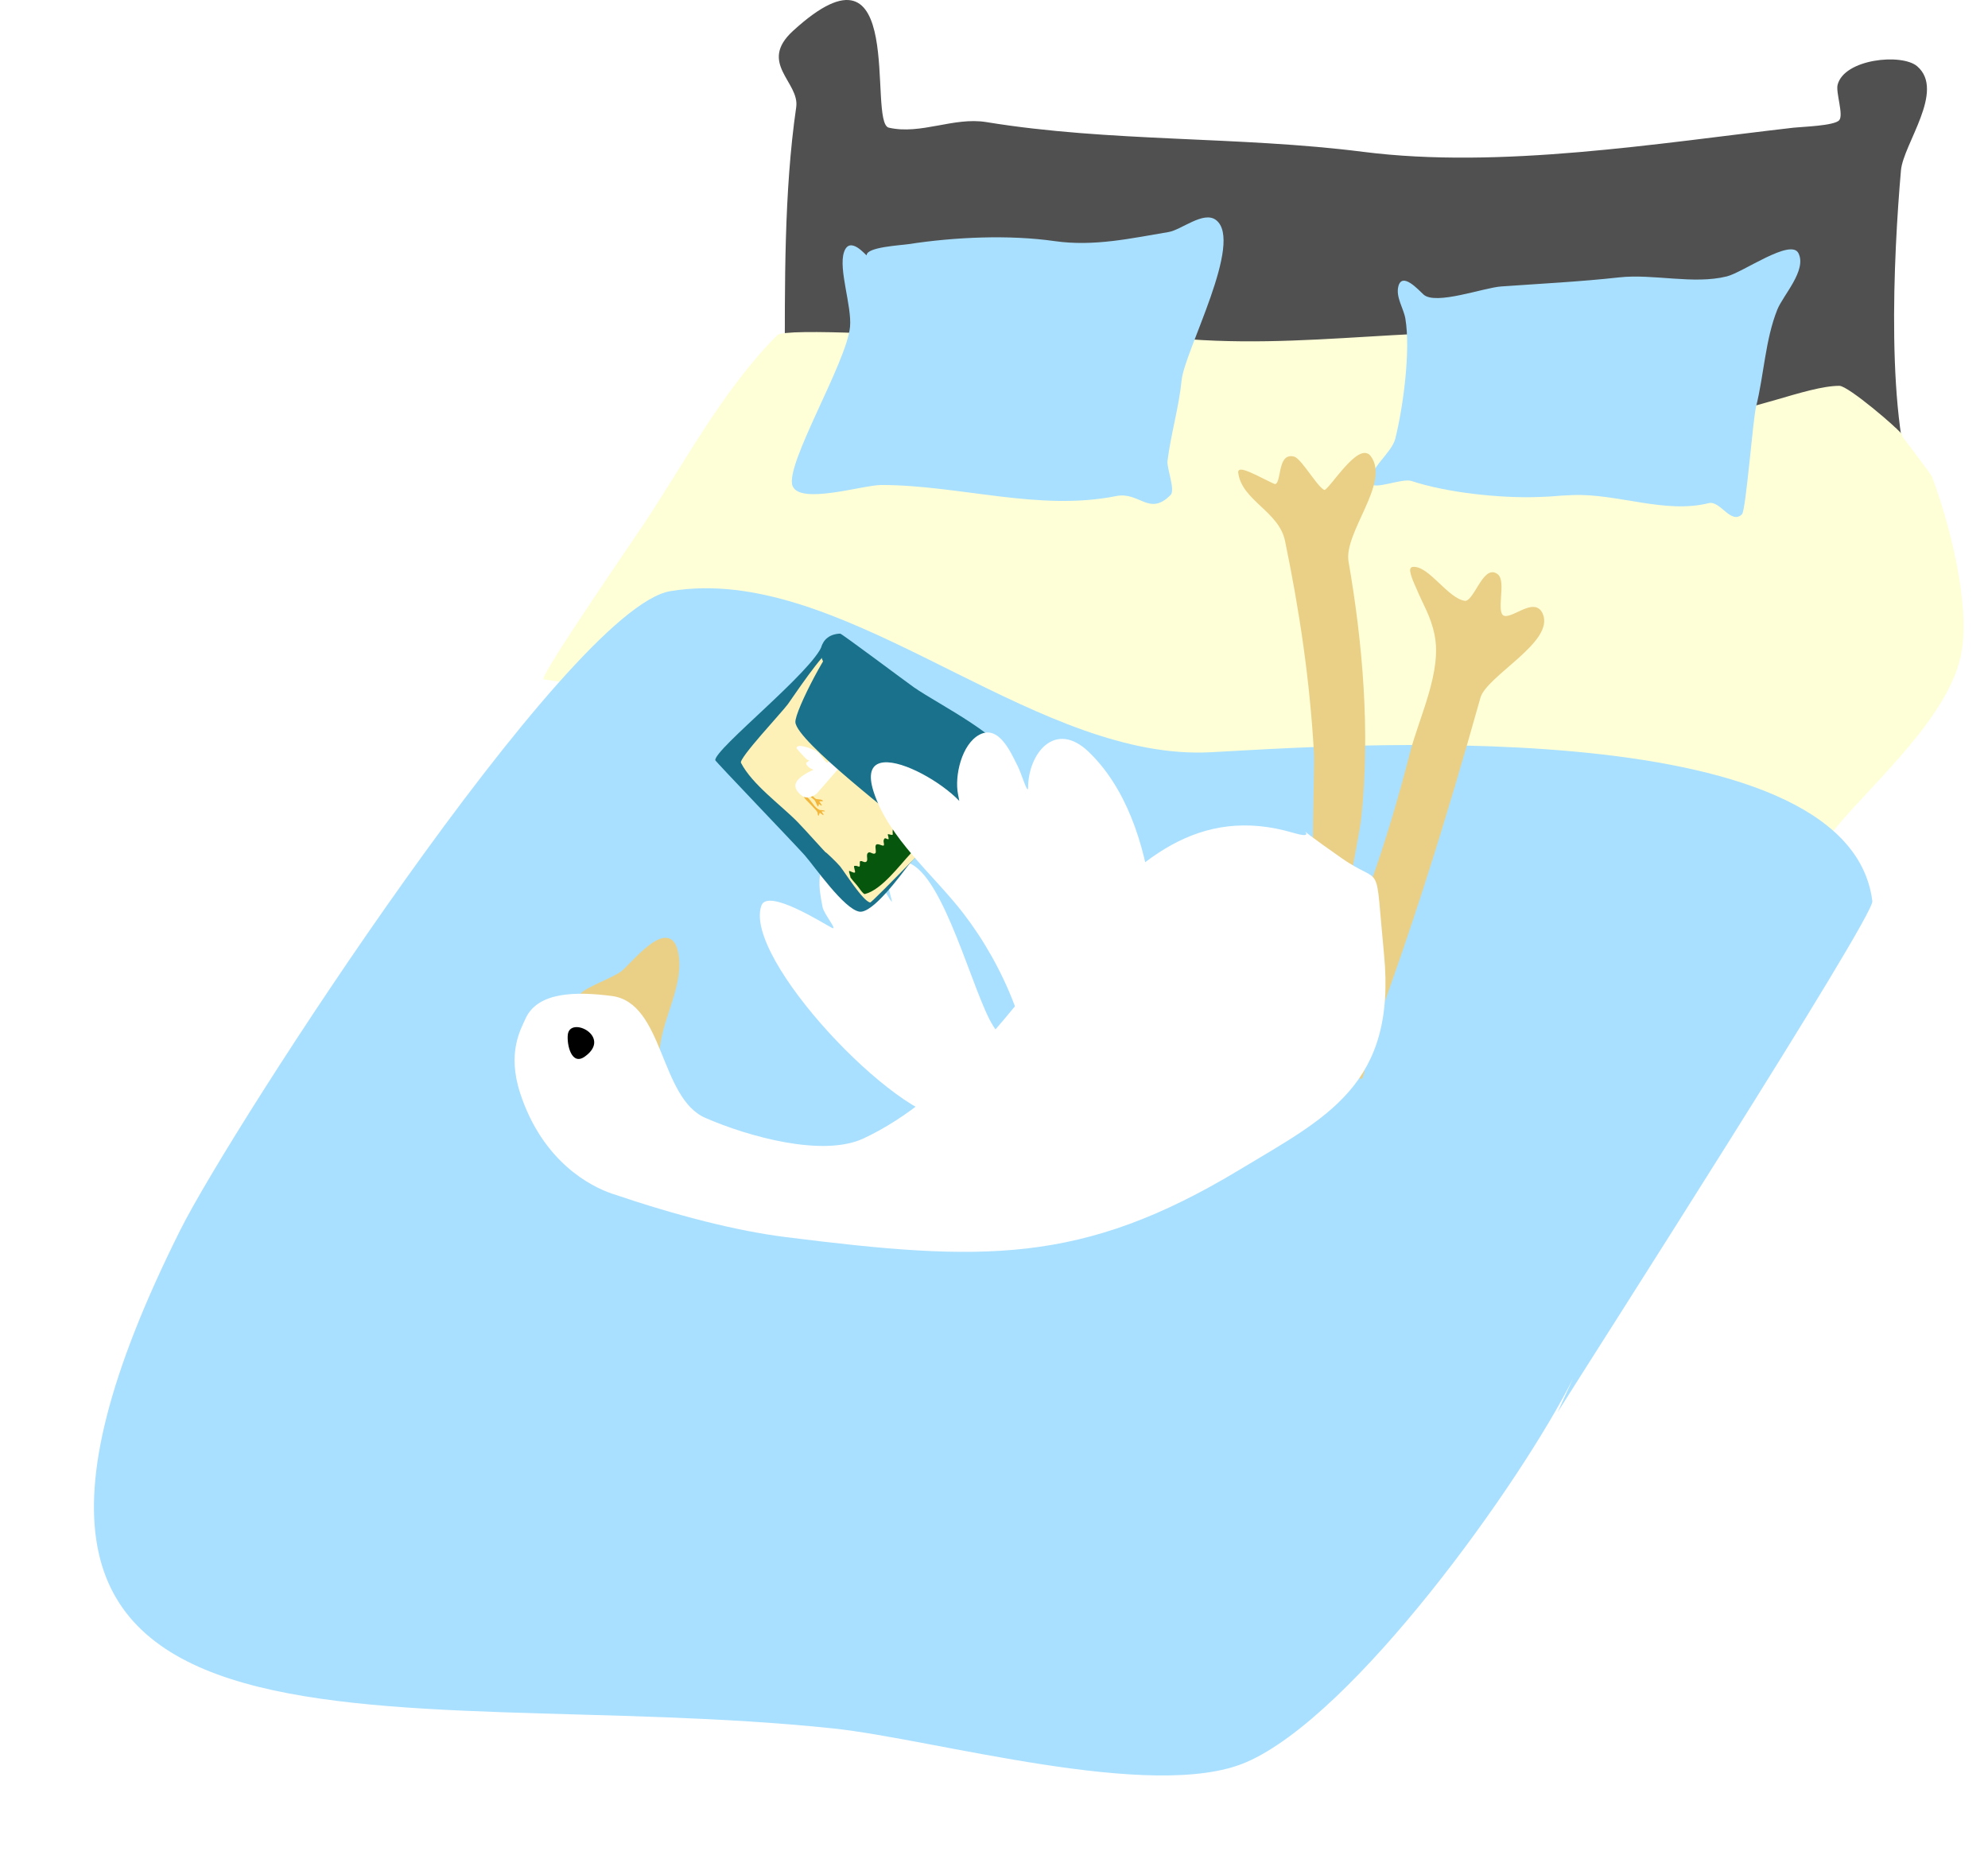 <?xml version="1.0" encoding="UTF-8" standalone="no"?>
<!DOCTYPE svg PUBLIC "-//W3C//DTD SVG 1.1//EN" "http://www.w3.org/Graphics/SVG/1.1/DTD/svg11.dtd">
<!-- Created with Vectornator (http://vectornator.io/) -->
<svg height="100%" stroke-miterlimit="10" style="fill-rule:nonzero;clip-rule:evenodd;stroke-linecap:round;stroke-linejoin:round;" version="1.1" viewBox="142.507 167.969 450.78 419.829" width="100%" xml:space="preserve" xmlns="http://www.w3.org/2000/svg" xmlns:xlink="http://www.w3.org/1999/xlink">
<defs>
<filter color-interpolation-filters="sRGB" filterUnits="userSpaceOnUse" height="136.232" id="Filter" width="314.797" x="142.507" y="435.448">
<feGaussianBlur in="SourceGraphic" result="Blur" stdDeviation="24.74"/>
</filter>
<filter color-interpolation-filters="sRGB" filterUnits="userSpaceOnUse" height="230.909" id="Filter_2" width="219.423" x="336.388" y="340.074">
<feGaussianBlur in="SourceGraphic" result="Blur" stdDeviation="24.74"/>
</filter>
<filter color-interpolation-filters="sRGB" filterUnits="userSpaceOnUse" height="190.326" id="Filter_3" width="253.985" x="293.819" y="287.025">
<feGaussianBlur in="SourceGraphic" result="Blur" stdDeviation="24.74"/>
</filter>
<filter color-interpolation-filters="sRGB" filterUnits="userSpaceOnUse" height="173.824" id="Filter_4" width="149.652" x="438.007" y="360.262">
<feGaussianBlur in="SourceGraphic" result="Blur" stdDeviation="24.74"/>
</filter>
<filter color-interpolation-filters="sRGB" filterUnits="userSpaceOnUse" height="152.905" id="Filter_5" width="134.686" x="390.688" y="430.203">
<feGaussianBlur in="SourceGraphic" result="Blur" stdDeviation="24.74"/>
</filter>
<filter color-interpolation-filters="sRGB" filterUnits="userSpaceOnUse" height="144.237" id="Filter_6" width="293.945" x="157.474" y="414.215">
<feGaussianBlur in="SourceGraphic" result="Blur" stdDeviation="24.74"/>
</filter>
<filter color-interpolation-filters="sRGB" filterUnits="userSpaceOnUse" height="54.704" id="Filter_7" width="245.746" x="188.347" y="470.091">
<feGaussianBlur in="SourceGraphic" result="Blur" stdDeviation="7.518"/>
</filter>
<filter color-interpolation-filters="sRGB" filterUnits="userSpaceOnUse" height="100.762" id="Filter_8" width="78.316" x="438.268" y="383.308">
<feGaussianBlur in="SourceGraphic" result="Blur" stdDeviation="7.518"/>
</filter>
<filter color-interpolation-filters="sRGB" filterUnits="userSpaceOnUse" height="58.476" id="Filter_9" width="37.865" x="401.098" y="528.278">
<feGaussianBlur in="SourceGraphic" result="Blur" stdDeviation="7.518"/>
</filter>
<filter color-interpolation-filters="sRGB" filterUnits="userSpaceOnUse" height="60.216" id="Filter_10" width="39.594" x="394.496" y="527.582">
<feGaussianBlur in="SourceGraphic" result="Blur" stdDeviation="7.518"/>
</filter>
<filter color-interpolation-filters="sRGB" filterUnits="userSpaceOnUse" height="53.603" id="Filter_11" width="39.257" x="393.44" y="527.93">
<feGaussianBlur in="SourceGraphic" result="Blur" stdDeviation="7.518"/>
</filter>
<filter color-interpolation-filters="sRGB" filterUnits="userSpaceOnUse" height="52.558" id="Filter_12" width="40.724" x="403.112" y="528.278">
<feGaussianBlur in="SourceGraphic" result="Blur" stdDeviation="7.518"/>
</filter>
<filter color-interpolation-filters="sRGB" filterUnits="userSpaceOnUse" height="49.774" id="Filter_13" width="41.035" x="405.237" y="522.709">
<feGaussianBlur in="SourceGraphic" result="Blur" stdDeviation="7.518"/>
</filter>
<filter color-interpolation-filters="sRGB" filterUnits="userSpaceOnUse" height="75.47" id="Filter_14" width="91.793" x="241.826" y="315.44">
<feGaussianBlur in="SourceGraphic" result="Blur" stdDeviation="10.91"/>
</filter>
<filter color-interpolation-filters="sRGB" filterUnits="userSpaceOnUse" height="84.232" id="Filter_15" width="99.799" x="215.372" y="370.724">
<feGaussianBlur in="SourceGraphic" result="Blur" stdDeviation="10.91"/>
</filter>
<filter color-interpolation-filters="sRGB" filterUnits="userSpaceOnUse" height="97.374" id="Filter_16" width="145.782" x="157.553" y="482.32">
<feGaussianBlur in="SourceGraphic" result="Blur" stdDeviation="10.91"/>
</filter>
<filter color-interpolation-filters="sRGB" filterUnits="userSpaceOnUse" height="184.277" id="Filter_17" width="149.226" x="444.061" y="343.428">
<feGaussianBlur in="SourceGraphic" result="Blur" stdDeviation="10.91"/>
</filter>
<filter color-interpolation-filters="sRGB" filterUnits="userSpaceOnUse" height="112.52" id="Filter_18" width="294.218" x="164.109" y="450.088">
<feGaussianBlur in="SourceGraphic" result="Blur" stdDeviation="20.276"/>
</filter>
</defs>
<g id="Layer-13">
<g opacity="1">
<path d="M320.468 252.178C320.468 232.674 320.25 211.497 323.047 192.281C323.876 186.585 314.324 182.301 322.31 174.986C348.396 151.091 339.133 195.796 344.045 196.921C351.34 198.591 358.753 194.446 366.148 195.655C394.263 200.254 423.371 198.811 451.613 202.404C482.743 206.365 518.525 200.437 549.235 196.921C550.983 196.72 558.433 196.512 559.549 195.233C560.586 194.047 558.751 188.944 559.181 187.219C560.654 181.317 573.737 179.999 577.232 183.001C583.682 188.54 574.071 200.628 573.548 206.622C571.896 225.537 569.909 264.091 577.232 280.862" fill="#505050" fill-rule="nonzero" opacity="1" stroke="none"/>
<path d="M517.207 348.153C515.352 349.08 522.477 339.714 523.941 338.25C529.828 332.363 535.799 327.325 540.974 320.425C551.298 306.66 549.313 290.29 558.799 276.06C559.675 274.746 570.855 264.969 572.323 264.969C572.365 264.969 580.359 275.456 580.585 276.06C584.48 286.445 589.194 304.423 587.319 315.672C584.924 330.043 567.762 344.923 558.799 355.679C554.61 360.706 553.106 367.413 549.689 373.108C542.65 384.838 527.616 391.784 516.415 399.252" fill="#ffffd7" fill-rule="nonzero" opacity="1" stroke="none"/>
<path d="M265.674 322.009C265.674 320.102 285.236 291.677 288.253 287.151C297.894 272.69 306.484 256.245 318.754 243.975C320.543 242.186 353.482 244.371 358.761 244.371C371.405 244.371 393.9 242.986 406.363 244.371C438.362 247.926 467.127 240.657 498.696 244.371C511.618 245.891 517.718 260.324 530.675 261.404C538.1 262.023 552.112 255.465 559.591 255.465C561.584 255.465 572.884 265.103 573.852 266.553C574.127 266.967 572.749 268.792 572.663 268.93C568.096 276.237 563.611 283.476 559.591 291.113C551.798 305.92 539.264 324.908 527.506 336.666C523.592 340.58 509.681 354.159 509.681 359.64" fill="#ffffd7" fill-rule="nonzero" opacity="1" stroke="none"/>
<path d="M301.969 301.375C299.476 301.406 296.974 301.619 294.5 302.031C271.222 305.911 195.024 423.639 183.406 446.875C117.67 578.348 230.11 549.275 331.406 559.938C354.333 562.351 403.837 576.708 425.031 567.625C449.501 557.138 487.416 504.137 499.188 480.594L495.688 488.25C502.982 476.579 567.505 375.882 567.062 372.344C561.556 328.295 442.925 337.2 417.031 338.562C378.731 340.578 339.361 300.907 301.969 301.375Z" fill="#a9e0ff" fill-rule="nonzero" opacity="1" stroke="none"/>
<path d="M204.357 497.298C268.291 497.298 331.548 509.829 395.453 509.829" fill="#000105" fill-opacity="0" fill-rule="nonzero" filter="url(#Filter)" opacity="0.337" stroke="none"/>
<path d="M493.96 401.924C459.946 435.938 427.124 470.617 398.238 509.133" fill="#000105" fill-opacity="0" fill-rule="nonzero" filter="url(#Filter_2)" opacity="0.337" stroke="none"/>
<path d="M378.049 349.364C386.498 346.196 351.329 359.368 356.12 362.243C362.086 365.822 378.71 361.326 381.182 370.597C382.643 376.076 372.664 396.388 377.701 396.703C384.97 397.157 393.508 383.373 401.371 387.305C405.796 389.517 399.188 415.711 400.675 415.499C408.23 414.42 409.291 398.021 417.034 395.31C423.276 393.126 428.159 410.601 430.609 408.886C437.429 404.112 433.431 391.661 439.66 385.912C443.833 382.059 453.514 400.098 460.544 393.57C475.26 379.905 448.918 362.77 480.037 359.806C482.004 359.619 483.982 359.574 485.954 359.458" fill="#000105" fill-opacity="0" fill-rule="nonzero" filter="url(#Filter_3)" opacity="0.337" stroke="none"/>
<path d="M509.972 422.113C503.541 422.113 524.456 435.261 525.635 432.903C527.052 430.071 519.402 431.616 516.237 431.511C512.41 431.383 500.15 431.428 499.877 437.428C499.304 450.038 511.285 460.466 512.756 472.236" fill="#000105" fill-opacity="0" fill-rule="nonzero" filter="url(#Filter_4)" opacity="0.337" stroke="none"/>
<path d="M453.583 495.906C453.583 494.629 452.345 491.767 453.583 492.077C454.019 492.186 472.659 534.882 457.76 516.79C455.985 514.635 454.216 512.413 452.538 510.177" fill="#000105" fill-opacity="0" fill-rule="nonzero" filter="url(#Filter_5)" opacity="0.337" stroke="none"/>
<path d="M235.685 476.065C242.755 483.136 258.399 479.539 267.36 478.85C295.329 476.698 325.293 483.569 353.336 484.419C357.056 484.532 387.633 485.671 388.492 488.248C389.52 491.332 381.97 488.316 378.745 487.9C376.547 487.616 374.338 487.416 372.132 487.204C369.201 486.922 351.103 485.288 348.463 485.115C323.722 483.493 298.016 481.634 273.277 481.634C264.829 481.634 256.618 481.658 248.215 480.938C243.467 480.531 237.425 480.513 237.425 480.59C237.425 480.605 253.586 483.694 253.785 483.723C263.351 485.118 269.711 485.007 279.891 485.115C304.975 485.382 329.172 486.487 354.032 489.988C365.244 491.567 377.959 496.602 389.188 496.602C391.022 496.602 385.726 495.383 383.967 494.861C382.132 494.318 380.261 493.903 378.397 493.469C366.424 490.684 367.689 491.005 352.988 489.292C340.464 487.833 327.944 486.333 315.395 485.115C297.93 483.42 296.469 483.552 278.846 483.723C259.376 483.912 238.674 482.696 219.325 485.115" fill="#000105" fill-opacity="0" fill-rule="nonzero" filter="url(#Filter_6)" opacity="0.337" stroke="none"/>
<path d="M207.142 491.729C216.711 485.987 242.179 490.452 253.089 492.077C285.895 496.963 320.229 496.315 353.336 498.342C367.583 499.214 382.353 500.568 396.498 502.519C401.12 503.157 415.543 506 415.294 506" fill="#000105" fill-opacity="0" fill-rule="nonzero" filter="url(#Filter_7)" opacity="0.337" stroke="none"/>
<path d="M497.789 404.709C494.709 395.468 488.114 413.024 482.473 422.809C474.248 437.077 465.969 451.421 457.064 465.275" fill="#000105" fill-opacity="0" fill-rule="nonzero" filter="url(#Filter_8)" opacity="0.337" stroke="none"/>
<path d="M420.167 547.073C419.633 554.015 420.019 560.998 420.167 567.958" fill="#000105" fill-opacity="0" fill-rule="nonzero" filter="url(#Filter_9)" opacity="0.337" stroke="none"/>
<path d="M415.294 546.377C411.84 546.377 413.902 565.697 413.902 569.002" fill="#000105" fill-opacity="0" fill-rule="nonzero" filter="url(#Filter_10)" opacity="0.337" stroke="none"/>
<path d="M413.902 546.725C410.696 550.999 413.078 557.396 413.205 562.737" fill="#000105" fill-opacity="0" fill-rule="nonzero" filter="url(#Filter_11)" opacity="0.337" stroke="none"/>
<path d="M421.907 547.073C421.907 552.171 423.619 557.146 425.04 562.041" fill="#000105" fill-opacity="0" fill-rule="nonzero" filter="url(#Filter_12)" opacity="0.337" stroke="none"/>
<path d="M425.04 541.504C422.112 544.433 426.387 549.691 427.477 553.687" fill="#000105" fill-opacity="0" fill-rule="nonzero" filter="url(#Filter_13)" opacity="0.337" stroke="none"/>
<path d="M296.25 343.098C289.515 340.853 276.959 349.083 270.493 351.104C270.036 351.247 269.1 350.974 269.1 351.452C269.1 356.144 303.309 361.9 306.345 363.635" fill="#000105" fill-opacity="0" fill-rule="nonzero" filter="url(#Filter_14)" opacity="0.337" stroke="none"/>
<path d="M242.646 398.791C246.098 397.928 245.8 397.905 251.696 398.095C253.348 398.148 256.096 399.211 257.614 399.835C279.785 408.965 239.629 410.955 253.437 419.676C261.959 425.059 283.772 417.37 287.897 427.682" fill="#000105" fill-opacity="0" fill-rule="nonzero" filter="url(#Filter_15)" opacity="0.337" stroke="none"/>
<path d="M193.567 510.177C193.567 504.894 182.667 537.251 185.213 537.675C194.517 539.226 199.497 515.052 207.838 516.442C208.893 516.618 208.169 518.57 208.534 519.575C212.068 529.292 202.105 543.585 208.186 551.947C209.041 553.121 211.191 551.805 211.667 551.25C217.611 544.316 223.676 525.449 233.248 523.056C239.595 521.469 238.081 545.19 241.95 544.637C244.212 544.314 243.851 540.479 244.735 538.371C247.08 532.778 250.071 525.756 255.177 522.012C261.413 517.438 262.862 557.706 276.062 548.466" fill="#000105" fill-opacity="0" fill-rule="nonzero" filter="url(#Filter_16)" opacity="0.337" stroke="none"/>
<path d="M566.013 372.337C566.013 368.051 557.446 373.481 555.57 374.078C553.428 374.759 542.691 374.207 542.691 377.21C542.691 382.599 559.421 390.097 555.57 395.659C549.841 403.934 532.597 405.227 532.597 417.588C532.597 431.043 521.504 420.295 516.237 429.074C512.067 436.025 520.751 443.547 518.326 449.611C515.975 455.488 504.203 450.357 500.922 456.921C498.685 461.393 502.375 466.339 500.574 470.844C498.544 475.917 491.273 472.835 488.043 476.065C485.142 478.965 490.264 484.534 489.783 487.9C489.313 491.188 474.399 498.592 471.335 500.431" fill="#000105" fill-opacity="0" fill-rule="nonzero" filter="url(#Filter_17)" opacity="0.337" stroke="none"/>
<path d="M214.8 500.779C237.075 500.779 259.785 503.22 281.979 504.608C323.628 507.211 366.304 505.029 407.636 511.917" fill="#000105" fill-opacity="0" fill-rule="nonzero" filter="url(#Filter_18)" opacity="0.337" stroke="none"/>
<path d="M465.292 234.761C464.197 233.774 460.434 229.509 459.578 232.932C458.97 235.365 460.795 237.947 461.178 240.246C462.391 247.522 460.678 260.299 458.893 267.442C458.056 270.79 452.76 274.258 453.408 277.498C453.762 279.269 460.444 276.338 462.549 277.04C470.553 279.708 482.577 280.949 490.888 280.697C495.965 280.543 494.286 280.426 499.116 280.24C509.26 279.85 520.037 284.551 529.969 282.068C532.558 281.421 535.04 287.053 537.51 284.582C538.398 283.695 539.958 263.136 540.71 260.129C542.479 253.05 542.782 245.006 545.509 238.189C546.823 234.903 552.251 229.276 550.309 225.391C548.587 221.948 537.749 229.73 534.082 230.647C526.504 232.541 517.409 230.011 509.629 230.875C500.881 231.847 491.717 232.302 482.889 232.932C478.902 233.217 468.047 237.244 465.292 234.761Z" fill="#a9e0ff" fill-rule="nonzero" opacity="1" stroke="none"/>
<path d="M339.024 225.848C339.029 226.165 335.216 221.16 333.882 225.162C332.592 229.03 335.681 237.363 335.253 242.074C334.519 250.142 320.354 273.503 322.226 278.183C323.944 282.477 338.186 277.955 342.338 277.955C360.01 277.955 378.003 283.985 395.587 280.469C400.921 279.402 403.041 285.128 407.928 280.24C409.08 279.089 407.029 274.176 407.243 272.47C408.007 266.359 409.825 260.361 410.442 254.186C411.105 247.565 424.672 222.693 418.213 217.849C415.4 215.739 410.396 220.104 407.471 220.591C399.006 222.002 390.582 223.925 381.646 222.648C371.267 221.165 358.959 221.726 348.508 223.334C346.699 223.612 338.993 223.995 339.024 225.848Z" fill="#a9e0ff" fill-rule="nonzero" opacity="1" stroke="none"/>
</g>
<path d="M274.236 393.652C275.18 392.211 281.52 390.027 283.562 388.471C285.741 386.809 294.27 375.698 295.989 383.953C296.801 387.852 295.666 391.886 294.368 395.912C293.037 400.039 291.537 404.159 291.788 408.119" fill="#ead087" fill-rule="nonzero" opacity="1" stroke="#ead087" stroke-linecap="round" stroke-linejoin="round" stroke-width="0.587"/>
<path d="M440.975 368.667C439.912 367.228 440.939 342.155 440.748 338.813C439.789 322.006 437.46 306.485 434.174 290.576C432.754 283.703 424.287 281.298 423.555 275.068C423.378 273.559 430.948 278.03 431.583 278.035C433.604 278.05 432.24 270.784 435.878 271.805C437.524 272.268 441.667 279.775 442.977 279.349C444.337 278.907 450.706 268.359 453.097 271.597C457.441 277.479 446.833 288.665 448.002 295.374C451.241 313.969 452.902 334.062 450.93 352.976C450.101 360.93 445.526 376.376 448.126 384.373" fill="#ead087" fill-rule="nonzero" opacity="1" stroke="#ead087" stroke-linecap="round" stroke-linejoin="round" stroke-width="0.587"/>
<path d="M447.977 383.251C447.623 383.071 452.831 370.363 453.451 368.645C456.976 358.89 459.914 348.797 462.505 338.748C464.602 330.618 469.823 320.324 468.071 311.844C467.164 307.45 465.511 305.138 463.791 300.967C463.661 300.651 461.882 296.933 462.816 296.823C466.269 296.417 470.599 303.91 474.61 304.513C476.974 304.868 478.997 296.107 481.923 298.418C483.814 299.911 481.313 306.804 483.307 307.82C485.366 308.868 490.363 303.525 492.032 307.213C494.817 313.366 479.349 321.011 477.916 326.116C470.359 353.039 462.29 379.168 452.397 405.421C451.587 407.569 452.106 410.398 451.115 412.344" fill="#ead087" fill-rule="nonzero" opacity="1" stroke="#ead087" stroke-linecap="round" stroke-linejoin="round" stroke-width="0.587"/>
<path d="M260.452 415.868C257.433 406.616 260.633 401.344 261.625 399.068C264.397 392.705 273.524 392.851 281.217 393.835C293.087 395.352 292.036 416.946 302.452 421.485C312.296 425.774 329.174 430.441 338.343 426.129C379.016 407.002 392.714 344.068 435.842 356.862C443.576 359.156 431.468 351.934 446.698 362.563C456.332 369.287 454.148 361.945 456.332 384.373C459.227 414.108 443.064 421.485 423.552 433.252C387.685 454.883 365.183 454.105 320.708 448.519C309.705 447.137 296.262 443.753 281.217 438.643C276.597 437.074 265.574 431.566 260.452 415.868Z" fill="#ffffff" fill-rule="nonzero" opacity="1" stroke="#c5eaff" stroke-linecap="round" stroke-linejoin="round" stroke-opacity="0" stroke-width="0.587"/>
<path d="M358.291 421.945C345.594 421.851 310.893 385.134 315.159 373.326C316.597 369.344 329.241 377.412 331.11 378.364C332.64 379.143 329.353 375.338 329.02 373.652C328.207 369.533 327.414 364.954 330.897 361.703C336.766 356.225 342.558 369.588 344.571 372.314C345.066 372.984 344.266 370.675 344.142 369.851C343.788 367.494 345.47 362.608 348.437 363.622C356.608 366.413 363.136 393.463 367.729 400.66C374.281 410.927 385.91 414.552 392.714 423.766" fill="#ffffff" fill-rule="nonzero" opacity="1" stroke="#c5eaff" stroke-linecap="round" stroke-linejoin="round" stroke-opacity="0" stroke-width="0.587"/>
<path d="M271.255 402.635C271.018 404.927 272.107 409.722 275.109 407.582C281.451 403.061 271.711 398.224 271.255 402.635Z" fill="#000000" fill-rule="nonzero" opacity="1" stroke="#c5eaff" stroke-linecap="round" stroke-linejoin="round" stroke-opacity="0" stroke-width="0.587"/>
<path d="M328.959 314.232C326.96 320.09 304.498 337.836 304.698 340.37C304.719 340.63 323.183 359.875 324.981 361.929C327.24 364.509 333.886 374.126 337.367 374.709C340.379 375.214 346.833 366.303 348.503 364.15C350.982 360.956 359.063 354.754 359.767 350.554C359.879 349.883 341.975 328.387 339.766 326.174C337.004 323.408 334.085 320.795 331.622 317.737C330.895 316.834 329.223 313.459 328.959 314.232Z" fill="#19718b" fill-rule="nonzero" opacity="1" stroke="#c5eaff" stroke-linecap="round" stroke-linejoin="round" stroke-opacity="0" stroke-width="0.587"/>
<path d="M329.77 361.298C329.978 361.656 325.015 356.067 323.376 354.396C319.495 350.441 313.08 345.902 310.525 340.964C309.991 339.932 319.804 329.517 321.168 327.645C322.08 326.393 329.5 315.278 330.849 315.504C332.746 315.822 336.006 323.063 336.978 324.56C342.235 332.656 349.377 338.286 356.331 344.817C357.244 345.674 361.157 350.718 360.106 351.949C359.089 353.14 340.244 372.706 339.818 372.635C338.186 372.361 334.028 365.702 332.975 364.415C332.29 363.578 329.608 361.019 329.77 361.298Z" fill="#fef1b7" fill-rule="nonzero" opacity="1" stroke="#c5eaff" stroke-linecap="round" stroke-linejoin="round" stroke-opacity="0" stroke-width="0.587"/>
<path d="M335.319 366.856C335.421 366.86 334.928 365.626 335.038 365.504C335.164 365.365 336.11 366.071 336.37 365.809C336.526 365.652 335.98 364.409 336.214 364.35C337.105 364.124 337.504 365.09 337.479 363.907C337.476 363.776 337.405 363.349 337.563 363.273C337.973 363.078 338.51 363.712 338.938 363.384C339.503 362.952 338.664 361.678 339.478 361.289C339.882 361.096 340.456 361.79 340.939 361.5C341.351 361.254 340.808 360.049 341.127 359.586C341.506 359.038 342.781 360.042 342.919 359.653C343.072 359.218 342.618 358.694 343.058 358.149C343.348 357.789 344.224 358.886 343.949 357.801C343.937 357.753 343.777 357.171 343.817 357.161C344.169 357.072 345.104 357.65 344.932 356.97C344.905 356.864 344.868 355.761 345.13 355.819C345.553 355.911 345.856 356.3 346.389 355.959C347.102 355.502 347.119 353.387 347.834 353.206C348.614 353.008 351.521 356.983 351.97 357.819C352.061 357.987 349.372 361.138 349.068 361.461C346.455 364.232 342.445 369.748 338.622 370.716C338.216 370.819 337.086 368.981 336.753 368.65C336.525 368.424 335.201 366.851 335.319 366.856Z" fill="#06570d" fill-rule="nonzero" opacity="1" stroke="#c5eaff" stroke-linecap="round" stroke-linejoin="round" stroke-opacity="0" stroke-width="0.587"/>
<path d="M324.87 348.497C324.384 348.659 326.229 350.245 326.568 350.668C326.96 351.158 327.578 351.652 327.874 352.203C327.921 352.291 327.917 352.944 328.093 352.944C328.275 352.943 328.281 352.265 328.45 352.302C328.512 352.316 329.188 352.905 329.222 352.811C329.318 352.54 328.839 352.253 328.838 352.02C328.837 351.852 329.466 352.096 329.521 351.939C329.591 351.741 328.828 351.677 328.722 351.683C328.203 351.709 327.807 351.322 327.446 350.996C326.881 350.486 325.587 348.258 324.87 348.497Z" fill="#f2b63c" fill-rule="nonzero" opacity="1" stroke="#c5eaff" stroke-linecap="round" stroke-linejoin="round" stroke-opacity="0" stroke-width="0.587"/>
<path d="M326.002 348.134C325.642 348.265 326.924 349.136 327.197 349.407C327.422 349.63 327.836 350.82 327.964 350.865C328.099 350.913 328.147 350.392 328.2 350.346C328.355 350.212 328.594 350.755 328.769 350.661C329.027 350.522 328.235 349.836 328.313 349.706C328.342 349.657 329.14 349.71 329.118 349.624C329.009 349.191 327.945 349.271 327.628 349.175C327.005 348.988 326.593 347.918 326.002 348.134Z" fill="#f2b63c" fill-rule="nonzero" opacity="1" stroke="#c5eaff" stroke-linecap="round" stroke-linejoin="round" stroke-opacity="0" stroke-width="0.587"/>
<path d="M330.235 340.865C331.285 339.96 331.956 338.442 332.785 337.282C334.049 335.513 336.909 335.129 336.262 338.084C336.261 338.088 327.852 347.817 327.71 347.931C326.739 348.707 325.369 349.241 324.273 348.373C319.8 344.83 327.225 342.555 329.373 341.451C330.316 340.966 330.697 340.345 331.295 339.495C331.409 339.334 331.991 338.496 332.034 338.666" fill="#ffffff" fill-rule="nonzero" opacity="1" stroke="#c5eaff" stroke-linecap="round" stroke-linejoin="round" stroke-opacity="0" stroke-width="0.587"/>
<path d="M332.493 313.677C331.264 313.025 322.661 329.189 322.865 331.772C323.211 336.142 346.444 353.781 350.4 357.395C353.49 360.219 356.946 362.712 359.908 365.679C360.242 366.014 364.49 367.675 364.646 367.46C365.434 366.378 366.99 364.269 367.737 362.553C368.828 360.05 373.892 343.801 373.226 342.104C370.447 335.033 355.693 327.967 349.717 323.828C348.429 322.935 333.369 311.652 333.022 311.663C328.294 311.811 327.181 316.794 330.659 320.06" fill="#19718b" fill-rule="nonzero" opacity="1" stroke="#c5eaff" stroke-linecap="round" stroke-linejoin="round" stroke-opacity="0" stroke-width="0.587"/>
<path d="M330.221 341.053C329.245 340.471 328.676 338.96 327.529 338.277C326.953 337.934 323.612 336.512 323.16 337.456C323.133 337.512 323.131 337.582 323.146 337.643C323.198 337.849 325.15 340.009 325.586 340.268C325.7 340.336 326.007 340.34 325.939 340.454C325.681 340.888 324.891 340.768 325.561 341.621C326.311 342.575 327.664 342.605 328.58 343.151" fill="#ffffff" fill-rule="nonzero" opacity="1" stroke="#c5eaff" stroke-linecap="round" stroke-linejoin="round" stroke-opacity="0" stroke-width="0.587"/>
<path d="M376.986 418.841C377.099 403.496 370.211 387.102 360.875 375.006C354.239 366.409 344.05 358.134 340.617 347.576C335.311 331.254 364.836 349.05 362.146 354.331C361.128 356.329 360.167 350.252 359.733 348.052C358.923 343.954 360.549 336.688 364.64 334.56C369.074 332.255 371.818 338.854 373.308 341.78C374.117 343.369 375.607 348.388 375.62 346.605C375.678 338.7 381.81 331.258 389.321 338.433C406.049 354.412 406.751 388.703 401.988 409.411C400.641 415.269 396.226 429.984 390.408 433.252" fill="#ffffff" fill-rule="nonzero" opacity="1" stroke="#c5eaff" stroke-linecap="round" stroke-linejoin="round" stroke-opacity="0" stroke-width="0.587"/>
</g>
</svg>
